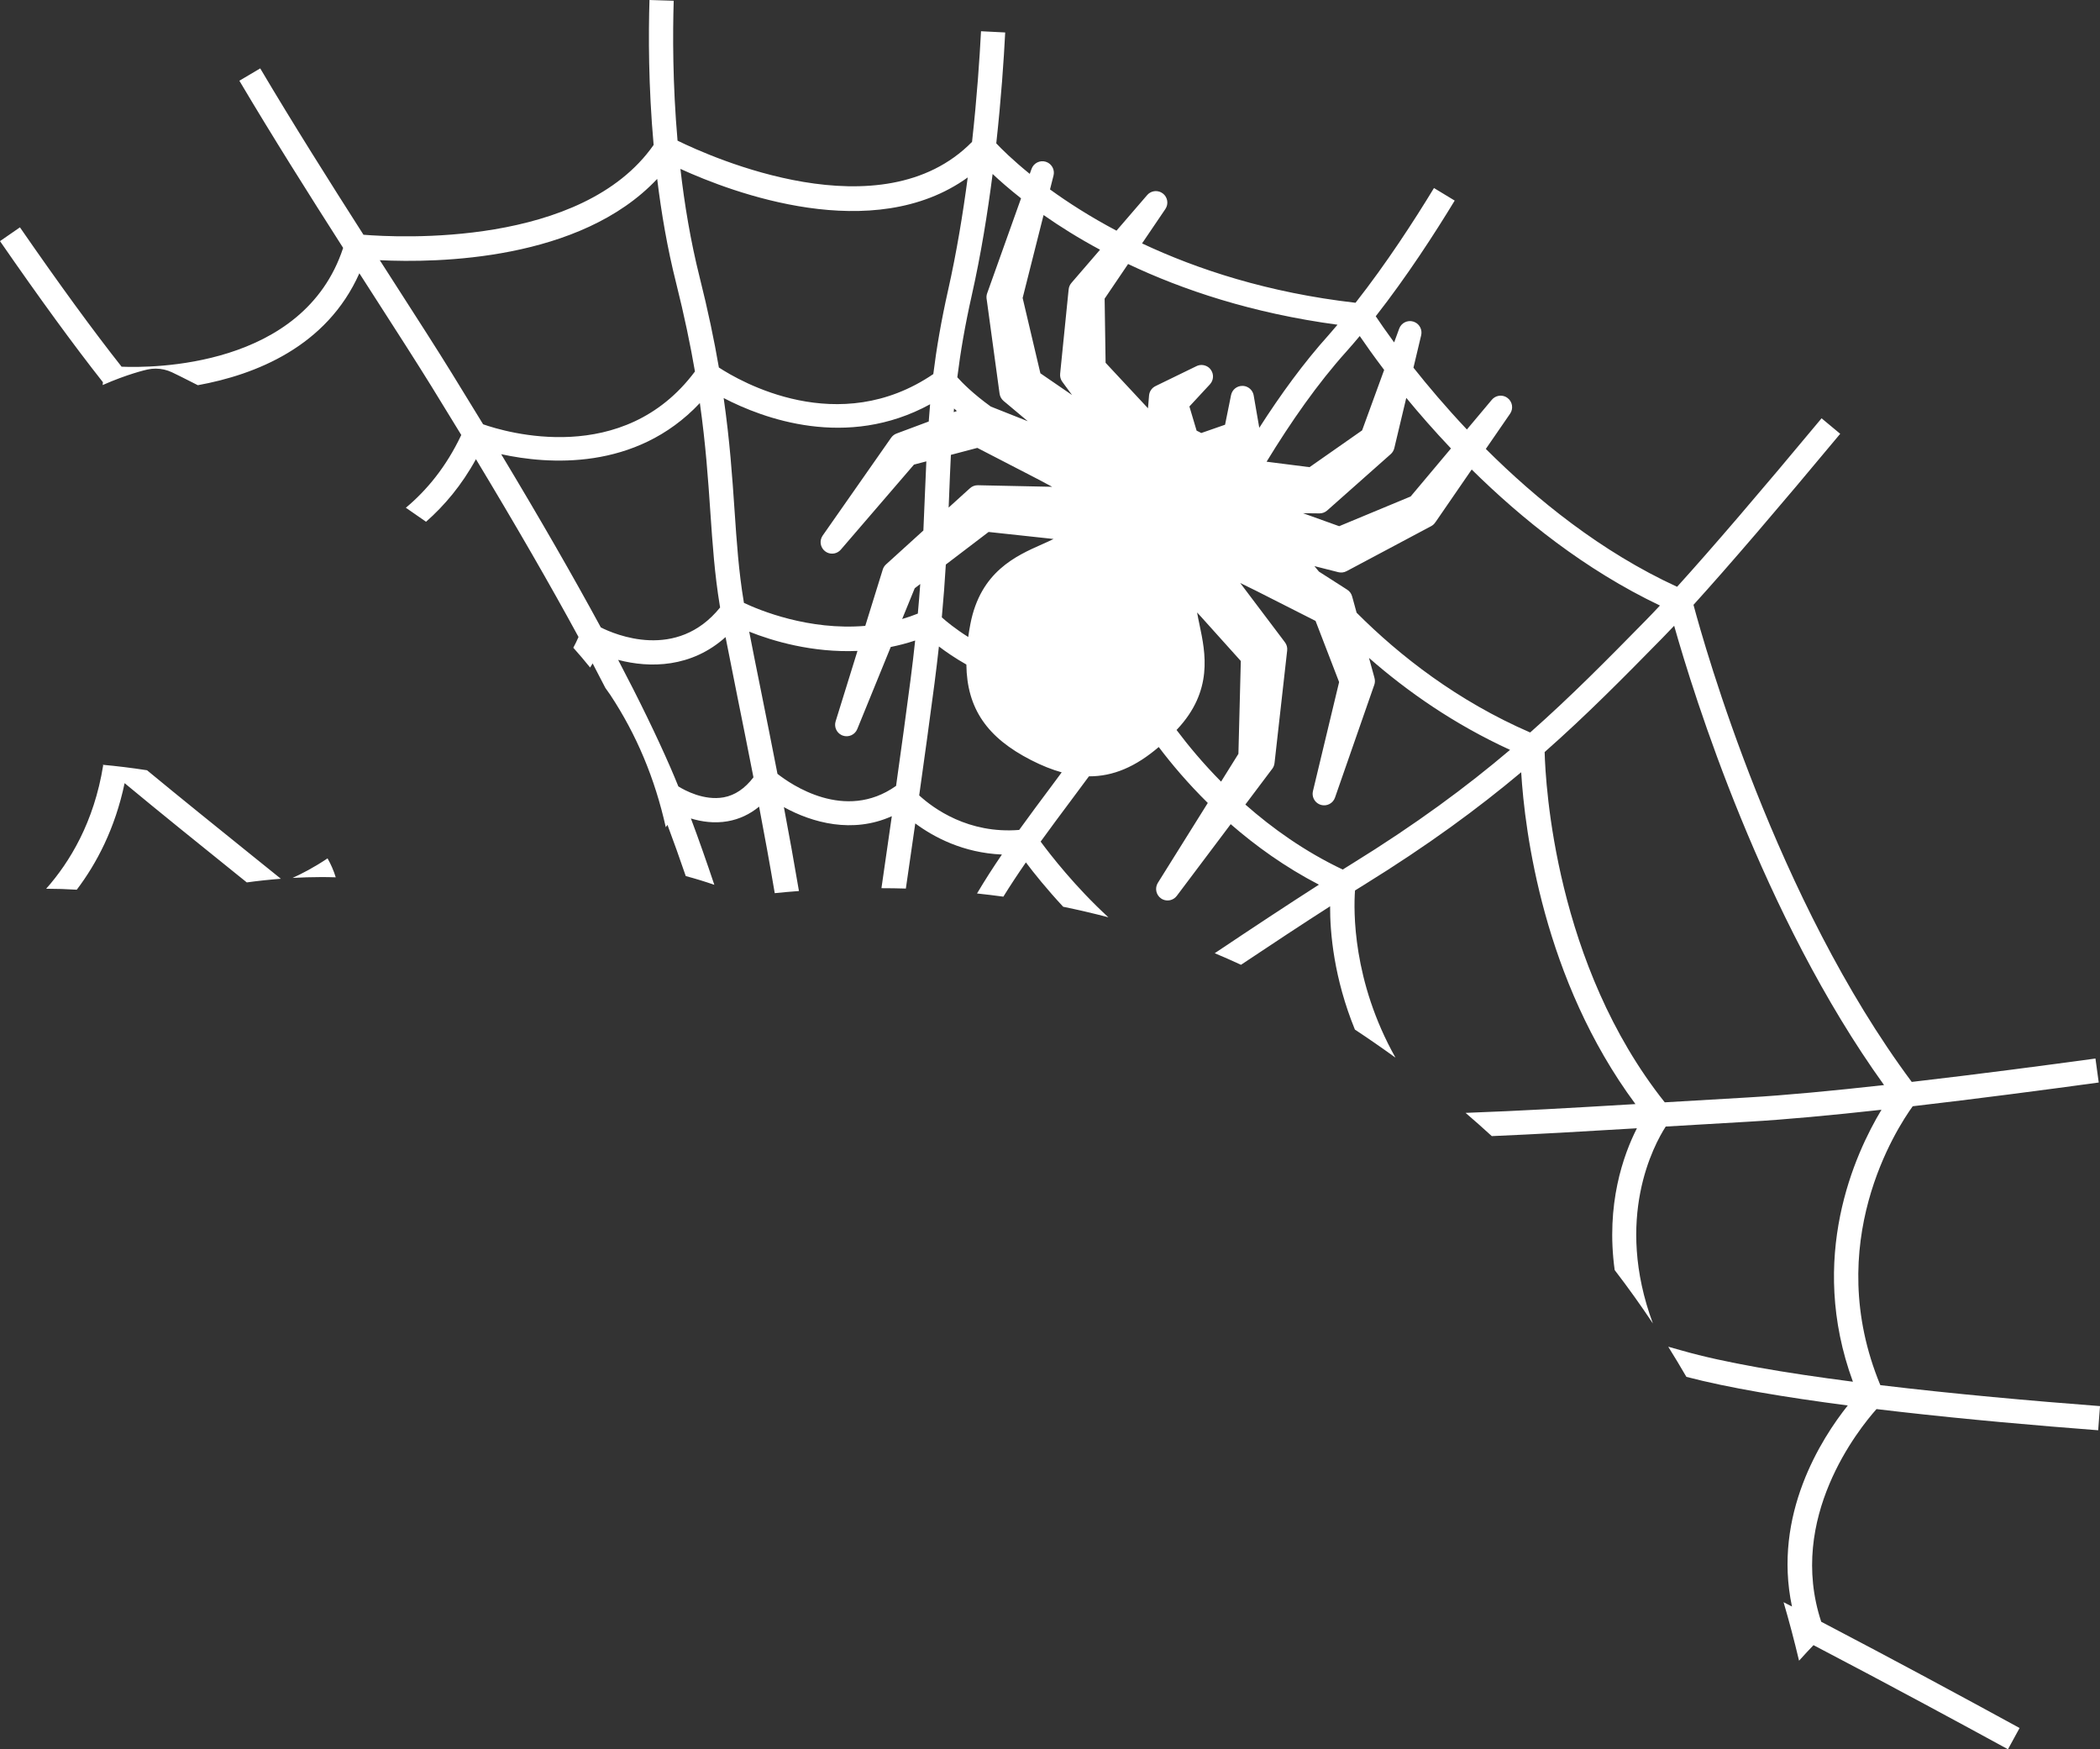 <svg version="1.1" id="图层_1" x="0px" y="0px" width="133.439px" height="111.145px" viewBox="0 0 133.439 111.145" enable-background="new 0 0 133.439 111.145" xml:space="preserve" xmlns:xml="http://www.w3.org/XML/1998/namespace" xmlns="http://www.w3.org/2000/svg" xmlns:xlink="http://www.w3.org/1999/xlink">
  <rect x="0" y="0" width="133.439" height="111.145" fill="#333333" stroke="none"/>
  <path fill="#FFFFFF" d="M18.591,55.781c0.573-0.259,1.362-0.663,2.222-1.242c0.215,0.378,0.391,0.778,0.521,1.204
	c-0.311-0.011-0.613-0.016-0.912-0.016C19.795,55.727,19.187,55.748,18.591,55.781z M119.481,88.009
	c4.67,0.56,9.656,1.004,13.959,1.332l-0.117,1.535c-3.894-0.297-8.348-0.688-12.633-1.176c-0.486-0.054-0.97-0.112-1.452-0.17
	c-1.126,1.263-5.688,6.93-3.513,13.513c4.574,2.392,9.082,4.825,12.604,6.751l-0.738,1.351c-2.965-1.62-7.535-4.095-12.357-6.616
	c-0.224,0.231-0.539,0.567-0.918,0.988c-0.299-1.254-0.623-2.494-0.984-3.717c0.178,0.094,0.354,0.184,0.534,0.275
	c-1.231-5.824,1.865-10.666,3.546-12.775c-3.966-0.516-7.592-1.119-10.255-1.818c-0.379-0.65-0.763-1.292-1.153-1.915
	c0.288,0.081,0.574,0.159,0.876,0.246c2.666,0.767,6.566,1.424,10.859,1.978c-2.896-7.888,0.128-14.48,1.815-17.28
	c-3.14,0.347-6.082,0.623-8.4,0.756c-1.984,0.113-3.728,0.217-5.31,0.311c-0.751,1.167-3.287,5.837-0.816,12.509
	c-0.786-1.176-1.596-2.31-2.427-3.39c-0.576-4.181,0.562-7.341,1.413-9.01c-3.576,0.214-6.293,0.373-9.222,0.498
	c-0.557-0.51-1.111-1.001-1.665-1.476c3.568-0.132,6.586-0.308,10.793-0.559c-5.864-7.915-7.032-17.348-7.26-21.084
	c-2.742,2.3-5.909,4.633-9.98,7.152c-0.187,0.114-0.384,0.239-0.579,0.36c-0.091,1.245-0.176,5.739,2.572,10.623
	c-0.878-0.635-1.738-1.229-2.579-1.785c-1.334-3.269-1.584-6.147-1.576-7.834c-1.709,1.095-3.642,2.369-5.662,3.718
	c-0.55-0.255-1.105-0.5-1.669-0.736c2.369-1.587,4.648-3.091,6.621-4.355c-2.163-1.122-4.022-2.467-5.606-3.844l-3.427,4.557
	c-0.215,0.286-0.604,0.371-0.916,0.212c-0.026-0.014-0.054-0.03-0.081-0.049c-0.321-0.221-0.412-0.657-0.206-0.99l3.174-5.078
	c-1.27-1.251-2.307-2.482-3.117-3.554c-1.47,1.258-2.9,1.87-4.435,1.862c-0.378,0.512-0.762,1.028-1.152,1.551
	c-0.643,0.86-1.287,1.726-1.917,2.597c0.632,0.857,2.21,2.885,4.304,4.809c-0.945-0.248-1.902-0.471-2.872-0.67
	c-1.035-1.113-1.852-2.13-2.369-2.818c-0.503,0.725-0.982,1.45-1.432,2.176c-0.554-0.075-1.113-0.143-1.674-0.202
	c0.492-0.829,1.021-1.654,1.582-2.475c-2.465-0.103-4.338-1.11-5.506-1.976c-0.199,1.39-0.398,2.777-0.598,4.139
	c-0.514-0.016-1.034-0.023-1.551-0.024c0.217-1.5,0.44-3.039,0.659-4.574c-2.492,1.124-5.062,0.416-6.858-0.576
	c0.33,1.745,0.654,3.539,0.957,5.33c-0.541,0.04-1.053,0.087-1.538,0.136c-0.314-1.85-0.651-3.701-0.994-5.497
	c-0.592,0.487-1.26,0.8-1.996,0.929c-0.847,0.15-1.655,0.029-2.337-0.177c0.503,1.341,1.003,2.77,1.488,4.215
	c-0.588-0.204-1.195-0.389-1.816-0.556c-0.383-1.115-0.771-2.213-1.162-3.252c-0.034,0.053-0.072,0.099-0.107,0.15
	c-0.695-3.11-1.861-5.892-3.528-8.413c-0.098-0.147-0.206-0.293-0.31-0.438c-0.262-0.51-0.527-1.023-0.809-1.558
	c-0.052,0.09-0.109,0.172-0.161,0.261c-0.338-0.42-0.693-0.84-1.068-1.258c0.114-0.221,0.23-0.44,0.331-0.682
	c-1.801-3.315-3.969-7.072-6.518-11.298c-0.912,1.663-2.01,2.956-3.171,3.976c-0.427-0.303-0.854-0.598-1.282-0.89
	c1.314-1.099,2.558-2.583,3.521-4.623c-0.614-1.008-1.242-2.034-1.896-3.093c-0.931-1.504-2.168-3.432-3.604-5.663
	c-0.315-0.491-0.642-0.999-0.975-1.518c-2.077,4.671-6.616,6.449-10.264,7.111c-0.918-0.472-1.505-0.754-1.635-0.816
	c-0.329-0.157-0.686-0.237-1.046-0.237c-0.174,0-0.348,0.019-0.52,0.057c-0.116,0.024-1.277,0.293-2.848,0.987
	c0.006-0.06,0.015-0.118,0.019-0.179C4.713,21.971,2.523,18.969,0,15.321l1.267-0.876c2.494,3.609,4.657,6.572,6.459,8.854
	c1.895,0.08,11.57,0.095,14.078-7.548c-2.151-3.366-4.509-7.102-6.594-10.622l1.325-0.784c2.07,3.497,4.418,7.217,6.561,10.57
	c2.188,0.179,13.886,0.802,18.437-5.707C41.197,5.463,41.203,2.143,41.27,0l1.539,0.047c-0.064,2.078-0.072,5.278,0.244,8.89
	c2.12,1.041,12.968,5.924,18.713,0.078c0.315-2.834,0.482-5.329,0.57-7.03l1.537,0.078c-0.087,1.709-0.255,4.206-0.568,7.046
	c0.327,0.348,1.033,1.051,2.128,1.939l0.114-0.317c0.132-0.367,0.529-0.568,0.901-0.455c0.042,0.013,0.083,0.029,0.12,0.049
	c0.298,0.152,0.46,0.494,0.375,0.829l-0.223,0.882c1.135,0.823,2.541,1.73,4.224,2.621l1.949-2.261
	c0.224-0.26,0.59-0.324,0.885-0.174c0.038,0.02,0.076,0.044,0.112,0.071c0.309,0.235,0.376,0.67,0.159,0.99l-1.48,2.183
	c3.505,1.649,8.008,3.134,13.564,3.772c1.951-2.482,3.729-5.222,4.985-7.291l1.317,0.798c-1.265,2.082-3.046,4.833-5.017,7.35
	c0.243,0.364,0.637,0.938,1.169,1.661l0.32-0.874c0.132-0.363,0.524-0.561,0.896-0.45c0.044,0.013,0.085,0.03,0.123,0.051
	c0.295,0.149,0.456,0.486,0.378,0.819l-0.49,2.059c0.918,1.16,2.057,2.507,3.396,3.928l1.584-1.888
	c0.223-0.265,0.594-0.333,0.892-0.182c0.038,0.021,0.074,0.044,0.11,0.071c0.309,0.235,0.38,0.673,0.159,0.995l-1.542,2.239
	c3.194,3.187,7.32,6.539,12.153,8.76c2.206-2.434,5.278-6.016,9.181-10.706l1.184,0.985c-3.969,4.769-7.091,8.406-9.323,10.867
	c0.716,2.681,5.247,18.739,13.868,30.313c4.312-0.499,8.661-1.075,11.674-1.486l0.208,1.524c-3.558,0.487-7.778,1.039-11.82,1.508
	C120.528,71.685,115.755,79.013,119.481,88.009z M89.358,25.28l-0.736,3.09l-0.025,0.105c-0.035,0.146-0.114,0.278-0.226,0.378
	l-0.116,0.103l-3.749,3.325l-0.174,0.154c-0.137,0.121-0.312,0.186-0.492,0.185l-0.313-0.004l-0.728-0.007l2.295,0.824l4.541-1.887
	l2.563-3.052C91.125,27.361,90.175,26.273,89.358,25.28z M61.523,40.474c0.038-0.271,0.083-0.551,0.14-0.839
	c0.643-3.317,2.897-4.317,4.545-5.048c0.261-0.115,0.509-0.226,0.737-0.34l-0.399-0.045l-3.728-0.402L60.1,35.87
	c-0.063,1.05-0.145,2.161-0.255,3.356C60.137,39.489,60.705,39.957,61.523,40.474z M56.401,35.77l2.273-2.063
	c0.038-0.787,0.069-1.544,0.096-2.272c0.029-0.721,0.059-1.424,0.092-2.121l-0.786,0.206l-4.648,5.402
	c-0.223,0.262-0.592,0.326-0.885,0.177c-0.042-0.021-0.079-0.046-0.116-0.074c-0.308-0.239-0.375-0.677-0.152-0.996l4.293-6.136
	l0.057-0.08c0.085-0.121,0.204-0.216,0.344-0.267l0.125-0.047l1.92-0.717c0.027-0.364,0.053-0.726,0.087-1.095
	c-5.299,2.898-10.624,0.902-13.117-0.396c0.39,2.725,0.547,5.01,0.691,7.135c0.136,1.998,0.264,3.887,0.583,5.794
	c0.004,0.025,0.009,0.059,0.014,0.086c0.979,0.465,4.114,1.765,7.71,1.461l1.082-3.486l0.029-0.094
	c0.038-0.125,0.11-0.235,0.206-0.324L56.401,35.77z M60.279,32.25l1.164-1.057l0.192-0.172c0.138-0.127,0.319-0.194,0.505-0.19
	l0.317,0.007l4.314,0.09l0.089,0.003L65.86,30.4l-3.758-1.942l-1.68,0.443c-0.043,0.852-0.078,1.709-0.112,2.592
	C60.299,31.743,60.291,31.995,60.279,32.25z M60.803,26.114c-0.058-0.052-0.125-0.109-0.181-0.159
	c-0.005,0.078-0.012,0.156-0.019,0.233L60.803,26.114z M85.561,22.326c-1.837,2.043-3.523,4.463-5.079,7.01l2.729,0.347l3.341-2.338
	l1.401-3.841c-0.668-0.882-1.193-1.625-1.552-2.153C86.124,21.681,85.845,22.01,85.561,22.326z M71.682,16.775l-1.491,2.201
	l0.061,4.075l2.694,2.89l0.036-0.44l0.031-0.371c0.022-0.257,0.175-0.484,0.409-0.597l0.168-0.083l2.436-1.186
	c0.212-0.104,0.454-0.095,0.654,0.007c0.098,0.049,0.186,0.121,0.253,0.215c0.21,0.282,0.188,0.673-0.051,0.932l-1.305,1.408
	l0.458,1.537c0.075,0.034,0.129,0.06,0.153,0.074c0.024,0.011,0.072,0.036,0.142,0.076l1.513-0.527l0.38-1.882
	c0.071-0.347,0.375-0.592,0.727-0.586c0.115,0.002,0.226,0.028,0.323,0.08c0.199,0.101,0.347,0.293,0.388,0.524l0.356,2.059
	c1.361-2.121,2.822-4.131,4.4-5.885c0.191-0.214,0.382-0.441,0.571-0.664C79.547,19.9,75.138,18.414,71.682,16.775z M66.311,13.663
	l-1.33,5.27l1.128,4.786l2.012,1.38l-0.432-0.585l-0.186-0.254c-0.109-0.146-0.157-0.325-0.139-0.507l0.022-0.231l0.503-4.985
	l0.017-0.156c0.015-0.148,0.075-0.29,0.174-0.403l0.069-0.082l1.75-2.029C68.517,15.124,67.324,14.373,66.311,13.663z
	 M61.749,18.762c-0.432,1.917-0.72,3.614-0.919,5.209c0.306,0.344,1.006,1.053,2.127,1.861l2.353,0.933l-1.315-1.103l-0.225-0.187
	c-0.139-0.118-0.229-0.282-0.254-0.461l-0.032-0.227l-0.777-5.694l-0.017-0.113c-0.015-0.116-0.004-0.234,0.036-0.344l0.027-0.074
	l2.127-5.96c-0.742-0.585-1.347-1.115-1.806-1.548C62.756,13.537,62.328,16.188,61.749,18.762z M43.235,10.731
	c0.256,2.234,0.642,4.571,1.217,6.865c0.536,2.132,0.931,4.028,1.227,5.754c1.343,0.88,7.605,4.516,13.625,0.418
	c0.204-1.633,0.5-3.374,0.943-5.344c0.536-2.38,0.938-4.833,1.245-7.15C55.469,15.611,46.544,12.243,43.235,10.731z M30.699,26.959
	c1.427,0.501,8.909,2.74,13.46-3.356c-0.291-1.689-0.676-3.546-1.198-5.629c-0.557-2.205-0.939-4.449-1.202-6.606
	c-4.885,5.204-13.97,5.343-17.627,5.164c0.333,0.52,0.659,1.026,0.975,1.519c1.439,2.239,2.682,4.17,3.616,5.686
	C29.405,24.84,30.061,25.91,30.699,26.959z M45.758,38.597c-0.005-0.04-0.014-0.088-0.022-0.128
	c-0.327-1.979-0.46-3.903-0.599-5.939c-0.141-2.067-0.293-4.288-0.666-6.921c-4.085,4.346-9.701,3.888-12.625,3.249
	c2.467,4.101,4.576,7.765,6.333,11.008C39.053,40.306,43,42.016,45.758,38.597z M47.876,49.39c-0.354-1.813-0.701-3.54-1.018-5.111
	c-0.291-1.455-0.547-2.727-0.755-3.799c-2.168,1.949-4.811,1.981-6.825,1.447c1.337,2.546,2.44,4.816,3.314,6.818
	c0.17,0.392,0.342,0.8,0.512,1.222c0.42,0.26,1.633,0.916,2.876,0.695C46.705,50.532,47.337,50.094,47.876,49.39z M58.151,40.697
	c-0.52,0.174-1.039,0.308-1.551,0.411l-2.128,5.218c-0.147,0.362-0.556,0.543-0.923,0.411c-0.031-0.011-0.06-0.024-0.087-0.038
	c-0.312-0.159-0.471-0.523-0.364-0.867l1.388-4.474c-2.878,0.123-5.396-0.632-6.88-1.224c0.212,1.103,0.477,2.411,0.765,3.842
	c0.319,1.594,0.673,3.35,1.031,5.192c0.839,0.661,4.277,3.062,7.519,0.777l0.018-0.013c0.328-2.335,0.644-4.623,0.916-6.723
	C57.97,42.328,58.066,41.499,58.151,40.697z M58.321,38.986c0.061-0.651,0.109-1.274,0.154-1.879l-0.351,0.268l-0.798,1.955
	C57.657,39.233,57.99,39.12,58.321,38.986z M67.463,49.073c-0.623-0.172-1.271-0.432-1.949-0.78
	c-2.789-1.426-4.074-3.271-4.109-6.07c-0.708-0.402-1.292-0.803-1.744-1.147c-0.083,0.749-0.173,1.517-0.279,2.333
	c-0.292,2.222-0.624,4.655-0.974,7.129c0.902,0.827,3.121,2.454,6.353,2.194c0.672-0.933,1.361-1.857,2.047-2.775
	C67.029,49.66,67.246,49.366,67.463,49.073z M77.59,49.663l1.102-1.766l0.152-5.899l-2.503-2.784l-0.275-0.3
	c0.042,0.252,0.1,0.519,0.158,0.798c0.371,1.764,0.88,4.179-1.435,6.64c-0.01,0.009-0.021,0.018-0.029,0.028
	C75.498,47.363,76.441,48.5,77.59,49.663z M95.952,47.645c-3.559-1.631-6.527-3.709-8.963-5.843l0.316,1.151l0.034,0.13
	c0.04,0.144,0.034,0.293-0.015,0.434l-0.033,0.092l-2.463,7.071c-0.129,0.368-0.521,0.569-0.896,0.461
	c-0.043-0.014-0.087-0.031-0.127-0.052c-0.295-0.149-0.458-0.488-0.378-0.821l1.663-6.931l-1.497-3.886l-3.766-1.908l-1.023-0.503
	l0.058,0.076l2.595,3.439l0.189,0.253c0.114,0.148,0.165,0.335,0.144,0.521l-0.029,0.255l-0.76,6.768l-0.016,0.136
	c-0.014,0.13-0.063,0.253-0.141,0.358l-0.06,0.077l-1.651,2.196c1.716,1.513,3.772,2.983,6.186,4.13
	c0.186-0.116,0.373-0.232,0.551-0.344C90.004,52.353,93.19,49.986,95.952,47.645z M97.23,46.541
	c2.617-2.314,4.895-4.628,7.318-7.095c0.283-0.286,0.592-0.612,0.929-0.972c-4.767-2.271-8.802-5.522-11.962-8.642l-2.272,3.303
	L91.195,33.2c-0.064,0.098-0.153,0.176-0.259,0.232l-0.101,0.054l-5.073,2.7l-0.201,0.106c-0.161,0.085-0.347,0.107-0.522,0.063
	l-0.282-0.072l-1.236-0.313c0.097,0.115,0.188,0.231,0.288,0.348l1.571,1.005l0.224,0.145c0.154,0.097,0.265,0.248,0.312,0.423
	l0.056,0.2l0.23,0.839C88.96,41.69,92.615,44.538,97.23,46.541z M119.717,68.943c-7.73-10.738-12.103-24.814-13.337-29.183
	c-0.261,0.275-0.507,0.534-0.733,0.763c-2.481,2.526-4.809,4.891-7.497,7.262c0.055,2.076,0.678,13.515,7.632,22.255
	c1.574-0.094,3.312-0.197,5.288-0.31C113.44,69.594,116.517,69.299,119.717,68.943z M6.557,48.623
	c-0.582,3.62-2.127,6.156-3.624,7.846c0.662,0,1.311,0.022,1.945,0.061c1.257-1.658,2.433-3.879,3.04-6.77
	c2.233,1.854,4.723,3.857,7.169,5.828c0.198,0.159,0.396,0.319,0.595,0.479c0.693-0.097,1.417-0.174,2.165-0.232
	c-0.598-0.482-1.197-0.965-1.794-1.445c-2.285-1.842-4.598-3.705-6.711-5.45c-0.981-0.152-1.935-0.267-2.823-0.348
	C6.532,48.601,6.545,48.612,6.557,48.623z" class="color c1"/>
</svg>